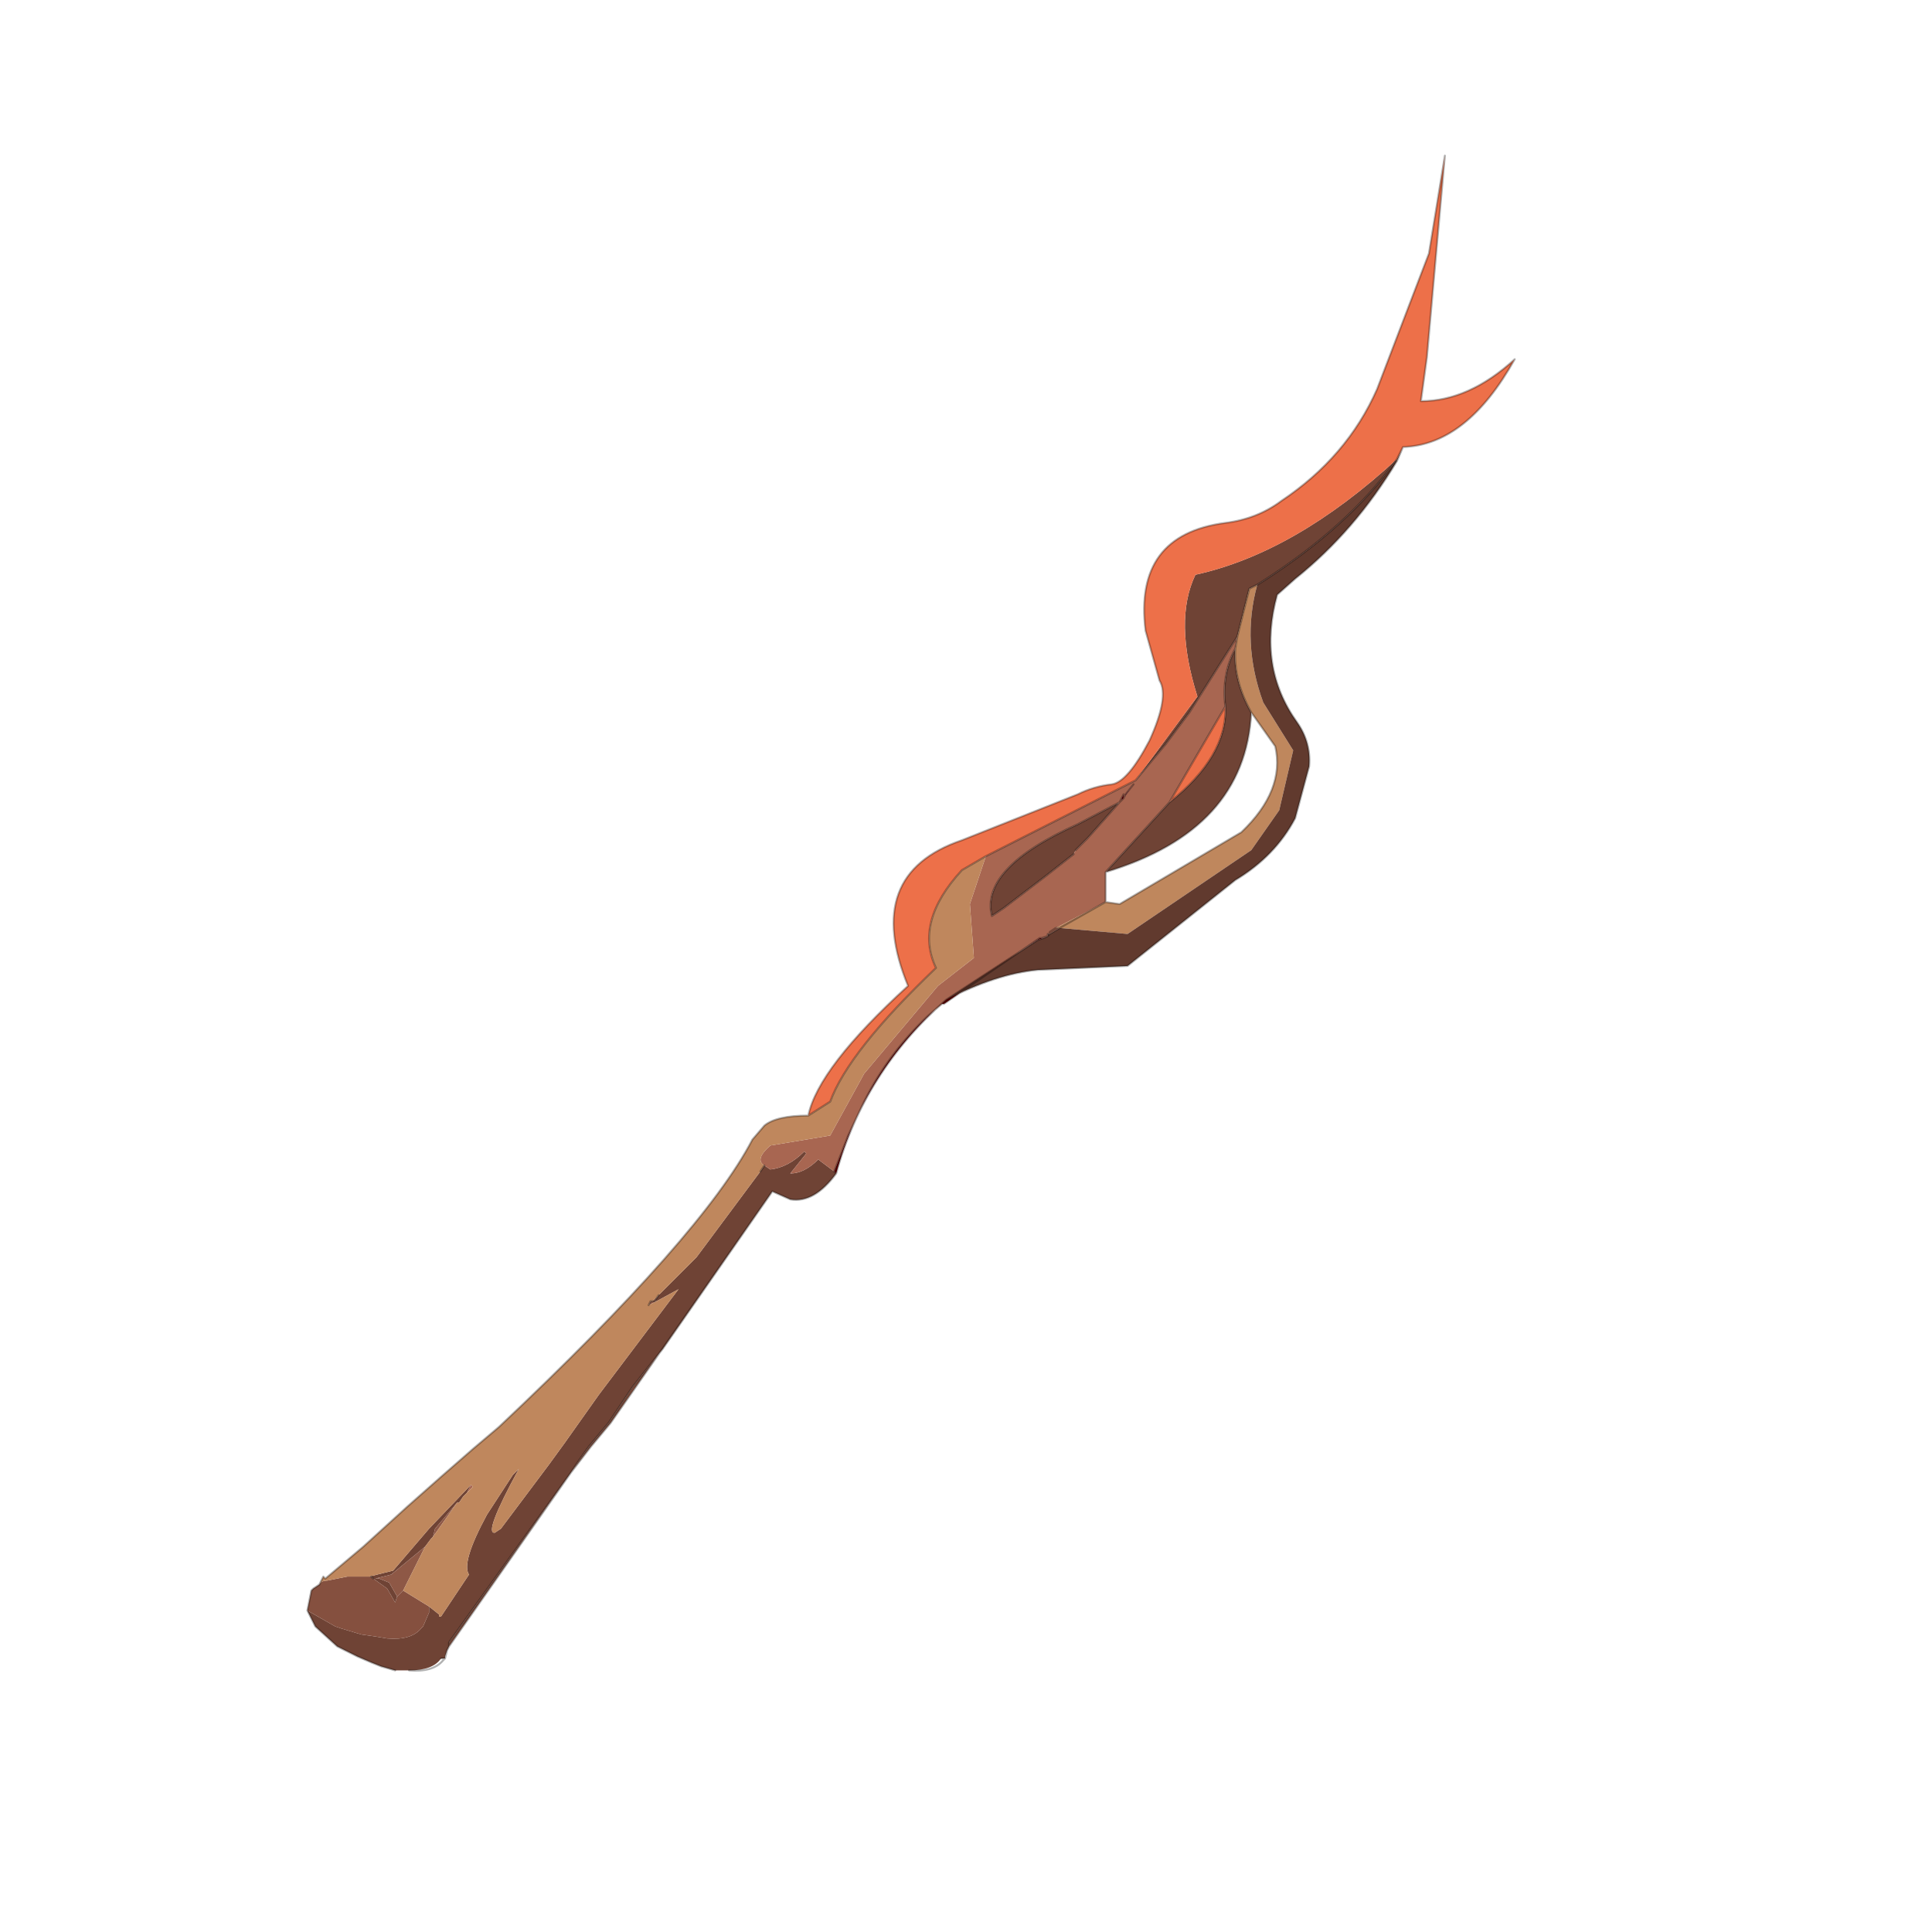 <?xml version="1.0" encoding="UTF-8" standalone="no"?>
<svg xmlns:xlink="http://www.w3.org/1999/xlink" height="440.0px" width="440.0px" xmlns="http://www.w3.org/2000/svg">
  <g transform="matrix(10.0, 0.0, 0.0, 10.0, 0.0, 0.0)">
    <use height="44.0" transform="matrix(0.909, 0.0, 0.0, 0.909, 2.0, 2.0)" width="44.0" xlink:href="#sprite0"/>
  </g>
  <defs>
    <g id="sprite0" transform="matrix(1.0, 0.0, 0.0, 1.0, 0.0, 0.0)">
      <use height="44.0" transform="matrix(1.0, 0.0, 0.0, 1.0, 0.0, 0.0)" width="44.0" xlink:href="#shape0"/>
    </g>
    <g id="shape0" transform="matrix(1.0, 0.0, 0.0, 1.0, 0.0, 0.0)">
      <path d="M44.0 44.0 L0.0 44.0 0.0 0.0 44.0 0.0 44.0 44.0" fill="#43adca" fill-opacity="0.0" fill-rule="evenodd" stroke="none"/>
      <path d="M32.95 9.0 L32.8 9.35 32.8 9.3 Q31.6 11.0 29.3 12.45 L29.1 12.55 28.8 13.75 27.6 15.65 27.0 16.45 26.25 17.35 27.8 15.25 Q27.2 13.35 27.75 12.2 30.25 11.65 32.8 9.3 L32.95 9.0 M18.75 27.2 Q18.2 27.95 17.6 27.85 L17.15 27.65 14.4 31.6 13.65 32.55 13.05 33.45 12.55 34.05 12.3 34.4 12.1 34.7 10.7 36.65 9.05 38.95 9.05 39.05 9.0 39.15 8.95 39.3 8.95 39.35 8.85 39.35 Q8.65 39.65 8.05 39.65 L7.7 39.65 7.35 39.55 7.1 39.45 6.75 39.3 6.25 39.05 5.7 38.55 5.5 38.15 6.2 38.55 6.35 38.6 6.85 38.75 7.2 38.8 7.5 38.85 Q8.1 38.9 8.35 38.6 L8.4 38.55 8.55 38.2 8.55 38.05 8.8 38.25 8.8 38.35 8.8 38.3 8.85 38.3 9.55 37.25 Q9.35 36.95 10.0 35.75 L10.65 34.75 10.8 34.6 Q9.9 36.25 10.2 36.2 L10.35 36.1 11.55 34.5 11.95 33.95 12.8 32.75 14.8 30.1 14.25 30.4 14.2 30.4 14.3 30.25 15.25 29.3 16.85 27.15 16.95 27.0 17.1 27.1 Q17.55 27.05 17.95 26.65 L18.0 26.7 17.6 27.2 Q17.95 27.2 18.3 26.85 L18.7 27.15 18.75 27.2 M28.75 14.05 Q28.7 14.85 29.15 15.65 29.0 18.6 25.5 19.65 L27.1 17.9 Q28.55 16.75 28.5 15.5 28.4 14.7 28.75 14.05 M24.7 19.2 L24.0 19.75 22.95 20.55 22.65 20.75 Q22.35 19.55 24.8 18.45 L25.85 17.9 25.05 18.8 24.75 19.1 24.7 19.2 M9.6 35.0 L9.5 35.2 9.4 35.3 9.3 35.45 9.25 35.45 8.7 36.1 8.65 36.3 8.6 36.35 8.45 36.55 7.6 37.25 7.2 37.35 7.3 37.35 7.55 37.45 7.75 37.8 7.7 37.95 7.5 37.6 7.15 37.35 7.1 37.3 7.05 37.3 7.65 37.15 8.55 36.1 9.6 35.0" fill="#6f4335" fill-rule="evenodd" stroke="none"/>
      <path d="M17.15 27.65 L13.1 33.45 12.6 34.05 12.1 34.7 9.05 39.05 9.05 38.95 10.7 36.65 12.1 34.7 12.3 34.4 12.55 34.05 13.05 33.45 13.65 32.55 14.4 31.6 17.15 27.65 M16.85 27.15 L16.95 27.0 16.85 27.15 M14.2 30.4 L14.15 30.4 14.3 30.25 14.2 30.4 14.25 30.4 14.05 30.5 14.1 30.4 14.2 30.4 M9.25 35.45 L8.65 36.3 8.7 36.1 9.25 35.45 M8.45 36.55 L7.9 37.65 7.75 37.8 7.55 37.45 7.3 37.35 7.2 37.35 7.6 37.25 8.45 36.55" fill="#8e5846" fill-rule="evenodd" stroke="none"/>
      <path d="M22.5 19.25 L26.25 17.35 27.0 16.45 27.6 15.65 28.8 13.75 28.75 14.05 Q28.4 14.7 28.5 15.5 L27.1 17.9 25.5 19.65 25.5 20.4 24.25 21.05 24.35 21.05 24.1 21.2 24.1 21.15 24.25 21.05 24.1 21.15 24.1 21.2 24.05 21.2 24.05 21.25 23.95 21.3 23.9 21.3 24.05 21.25 23.9 21.3 23.85 21.3 21.45 22.95 21.4 22.95 21.05 23.25 Q20.05 24.2 19.45 25.4 L19.05 26.25 18.7 27.15 18.3 26.85 Q17.95 27.2 17.6 27.2 L18.0 26.7 17.95 26.65 Q17.55 27.05 17.1 27.1 L16.95 27.0 Q16.7 26.85 17.1 26.5 L18.6 26.25 19.45 24.7 21.3 22.5 22.2 21.8 22.1 20.45 22.5 19.25 M25.85 17.9 L24.8 18.45 Q22.35 19.55 22.65 20.75 L22.95 20.55 24.0 19.75 24.7 19.2 24.75 19.1 25.05 18.8 25.85 17.9 25.9 17.8 25.85 17.9 25.9 17.85 25.85 17.9 M26.2 17.45 L26.0 17.7 25.95 17.8 25.95 17.7 25.9 17.8 25.9 17.85 25.95 17.8 26.2 17.45 M9.6 35.0 L9.65 35.05 9.5 35.2 9.6 35.0" fill="#a86651" fill-rule="evenodd" stroke="none"/>
      <path d="M5.5 38.15 L5.6 37.65 5.65 37.6 5.8 37.5 Q5.85 37.4 6.0 37.4 L6.5 37.3 6.7 37.3 7.05 37.3 7.1 37.3 7.15 37.35 7.5 37.6 7.7 37.95 7.75 37.8 7.9 37.65 8.55 38.05 8.55 38.2 8.4 38.55 8.35 38.6 Q8.1 38.9 7.5 38.85 L7.2 38.8 6.85 38.75 6.35 38.6 6.2 38.55 5.5 38.15" fill="#85503f" fill-rule="evenodd" stroke="none"/>
      <path d="M21.5 22.85 Q19.45 24.65 18.75 27.2 L18.7 27.15 19.05 26.25 19.45 25.4 Q20.05 24.2 21.05 23.25 L21.4 22.95 21.45 22.95 21.5 22.85 21.45 22.95 23.85 21.3 23.9 21.3 23.95 21.3 23.8 21.35 21.5 22.85 M25.9 17.8 L25.95 17.7 25.95 17.8 26.0 17.7 26.2 17.45 25.95 17.8 25.9 17.85 25.9 17.8 M23.8 21.35 L23.85 21.3 23.8 21.35" fill="#660000" fill-rule="evenodd" stroke="none"/>
      <path d="M18.05 25.75 Q18.3 24.55 20.55 22.5 19.4 19.7 21.9 18.85 L24.8 17.7 Q25.2 17.5 25.65 17.45 26.05 17.4 26.6 16.35 27.1 15.25 26.85 14.85 L26.5 13.6 Q26.2 11.2 28.5 10.9 29.3 10.8 29.9 10.35 31.55 9.25 32.3 7.55 L33.6 4.15 34.0 1.7 33.55 6.75 33.4 7.85 Q34.6 7.85 35.75 6.8 34.55 8.95 32.95 9.0 L32.8 9.3 Q30.25 11.65 27.75 12.2 27.2 13.35 27.8 15.25 L26.25 17.35 22.5 19.25 21.9 19.6 Q20.7 20.9 21.25 22.05 19.05 24.15 18.6 25.4 L18.05 25.75 M28.5 15.5 Q28.55 16.75 27.1 17.9 L28.5 15.5" fill="#ed7049" fill-rule="evenodd" stroke="none"/>
      <path d="M5.8 37.5 L5.9 37.3 5.95 37.35 6.9 36.55 8.0 35.55 Q8.9 34.75 9.65 34.1 L10.3 33.55 Q15.4 28.75 16.65 26.35 L16.95 26.0 Q17.25 25.75 18.05 25.75 L18.6 25.4 Q19.05 24.15 21.25 22.05 20.7 20.9 21.9 19.6 L22.5 19.25 22.1 20.45 22.2 21.8 21.3 22.5 19.45 24.7 18.6 26.25 17.1 26.5 Q16.7 26.85 16.95 27.0 L16.85 27.15 15.25 29.3 14.3 30.25 14.15 30.4 14.2 30.4 14.1 30.4 14.05 30.5 14.25 30.4 14.8 30.1 12.8 32.75 11.95 33.95 11.55 34.5 10.35 36.1 10.2 36.2 Q9.9 36.25 10.8 34.6 L10.65 34.75 10.0 35.75 Q9.35 36.95 9.55 37.25 L8.85 38.3 8.8 38.3 8.8 38.35 8.8 38.25 8.55 38.05 7.9 37.65 8.45 36.55 8.6 36.35 8.65 36.3 9.25 35.45 9.3 35.45 9.4 35.3 9.5 35.2 9.65 35.05 9.6 35.0 8.55 36.1 7.65 37.15 7.05 37.3 6.7 37.3 6.5 37.3 6.0 37.4 Q5.85 37.4 5.8 37.5 M29.3 12.45 Q28.9 13.9 29.45 15.4 L30.2 16.6 29.85 18.1 29.15 19.1 26.05 21.2 24.35 21.05 25.5 20.4 24.35 21.05 24.25 21.05 25.5 20.4 25.85 20.45 28.9 18.65 Q30.0 17.6 29.75 16.5 L29.15 15.65 Q28.7 14.85 28.75 14.05 L28.8 13.75 29.1 12.55 29.3 12.45" fill="#bf875d" fill-rule="evenodd" stroke="none"/>
      <path d="M32.8 9.35 Q31.75 11.1 30.25 12.3 L29.8 12.7 Q29.3 14.5 30.3 15.9 30.65 16.4 30.6 17.0 L30.25 18.3 Q29.75 19.25 28.75 19.85 L26.05 22.0 23.8 22.1 Q22.75 22.2 21.5 22.85 L23.8 21.35 23.95 21.3 24.05 21.25 24.05 21.2 24.1 21.2 24.35 21.05 26.05 21.2 29.15 19.1 29.85 18.1 30.2 16.6 29.45 15.4 Q28.9 13.9 29.3 12.45 31.6 11.0 32.8 9.3 L32.8 9.35 M24.05 21.25 L24.1 21.2 24.05 21.25" fill="#613a2e" fill-rule="evenodd" stroke="none"/>
      <path d="M18.05 25.75 Q18.3 24.55 20.55 22.5 19.4 19.7 21.9 18.85 L24.8 17.7 Q25.2 17.5 25.65 17.45 26.05 17.4 26.6 16.35 27.1 15.25 26.85 14.85 L26.5 13.6 Q26.2 11.2 28.5 10.9 29.3 10.8 29.9 10.35 31.55 9.25 32.3 7.55 L33.6 4.15 34.0 1.7 33.55 6.75 33.4 7.85 Q34.6 7.85 35.75 6.8 34.55 8.95 32.95 9.0 L32.8 9.35 Q31.75 11.1 30.25 12.3 L29.8 12.7 Q29.3 14.5 30.3 15.9 30.65 16.4 30.6 17.0 L30.25 18.3 Q29.75 19.25 28.75 19.85 L26.05 22.0 23.8 22.1 Q22.75 22.2 21.5 22.85 19.45 24.65 18.75 27.2 18.2 27.95 17.6 27.85 L17.15 27.65 13.1 33.45 12.6 34.05 12.1 34.7 9.05 39.05 9.0 39.15 8.95 39.35 8.9 39.4 Q8.65 39.7 8.05 39.65 M7.7 39.65 L7.35 39.55 7.1 39.45 6.75 39.3 6.25 39.05 5.7 38.55 5.5 38.15 5.6 37.65 5.65 37.6 5.8 37.5 5.9 37.3 5.95 37.35 6.9 36.55 8.0 35.55 Q8.9 34.75 9.65 34.1 L10.3 33.55 Q15.4 28.75 16.65 26.35 L16.95 26.0 Q17.25 25.75 18.05 25.75 L18.6 25.4 Q19.05 24.15 21.25 22.05 20.7 20.9 21.9 19.6 L22.5 19.25 26.25 17.35 27.0 16.45 27.6 15.65 28.8 13.75 28.75 14.05 Q28.7 14.85 29.15 15.65 L29.75 16.5 Q30.0 17.6 28.9 18.65 L25.85 20.45 25.5 20.4 24.35 21.05 24.25 21.05 24.1 21.15 24.1 21.2 24.05 21.2 24.05 21.25 23.9 21.3 23.95 21.3 23.8 21.35 21.5 22.85 21.45 22.95 21.4 22.95 21.05 23.25 Q20.05 24.2 19.45 25.4 L19.05 26.25 18.7 27.15 18.75 27.2 M32.8 9.3 L32.95 9.0 M32.8 9.3 Q31.6 11.0 29.3 12.45 L29.1 12.55 28.8 13.75 M24.35 21.05 L24.1 21.2 24.05 21.25 23.95 21.3 M28.75 14.05 Q28.4 14.7 28.5 15.5 28.55 16.75 27.1 17.9 L25.5 19.65 Q29.0 18.6 29.15 15.65 M24.7 19.2 L24.0 19.75 22.95 20.55 22.65 20.75 Q22.35 19.55 24.8 18.45 L25.85 17.9 25.9 17.8 25.95 17.7 25.95 17.8 26.0 17.7 26.2 17.45 M25.95 17.8 L25.9 17.85 25.85 17.9 25.05 18.8 24.75 19.1 M25.5 19.65 L25.5 20.4 M28.5 15.5 L27.1 17.9 M16.85 27.15 L16.95 27.0 M9.05 39.05 L9.05 38.95 10.7 36.65 12.1 34.7 12.3 34.4 12.55 34.05 13.05 33.45 13.65 32.55 14.4 31.6 17.15 27.65 M14.2 30.4 L14.3 30.25 M14.05 30.5 L14.1 30.4 14.2 30.4 M7.1 37.3 L7.15 37.35 M8.95 39.35 L8.85 39.35 M23.85 21.3 L23.8 21.35 M23.9 21.3 L23.85 21.3 21.45 22.95" fill="none" stroke="#000000" stroke-linecap="round" stroke-linejoin="round" stroke-opacity="0.302" stroke-width="0.05"/>
    </g>
  </defs>
</svg>
